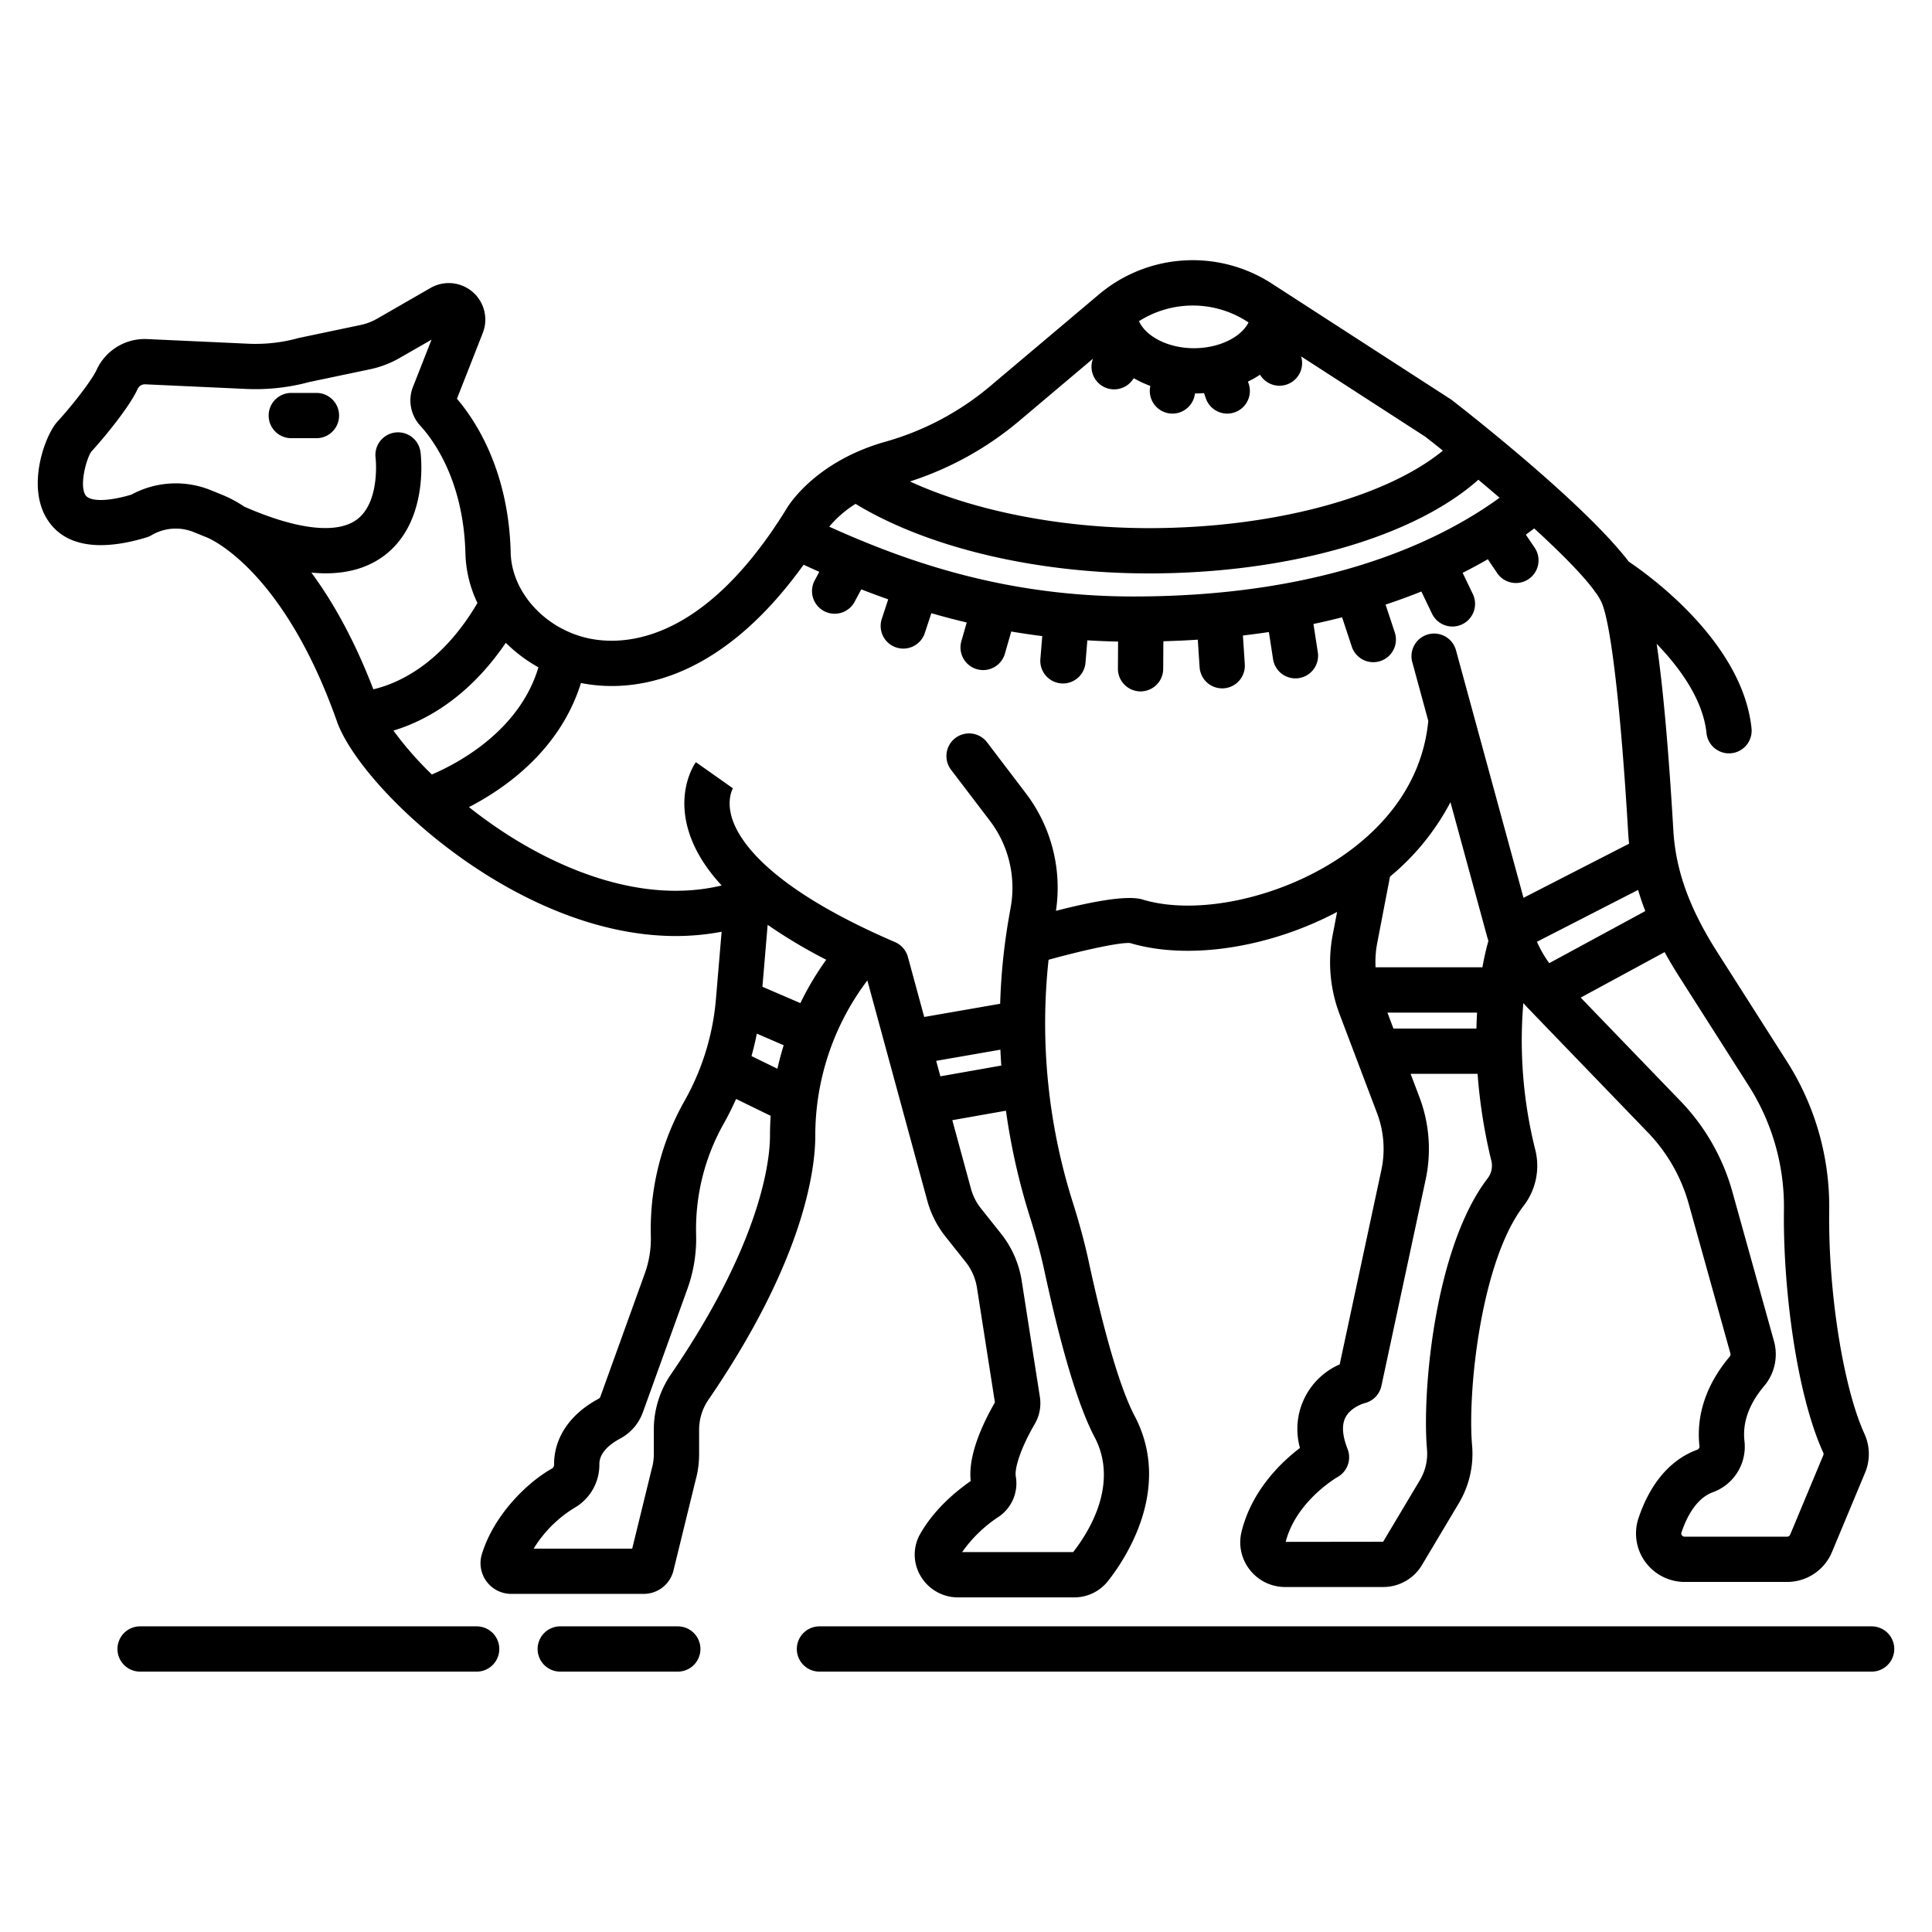 <svg id="Layer_1" height="512" viewBox="0 0 512 512" width="512" xmlns="http://www.w3.org/2000/svg" data-name="Layer 1"><path d="m83.861 104.127h-6.666a6 6 0 0 0 0 12h6.666a6 6 0 0 0 0-12z"/><path d="m229.858 259.826 15.868 58.315a26.515 26.515 0 0 0 4.86 9.595l5.309 6.676a14.671 14.671 0 0 1 3.011 6.858l4.756 30.383c-3.435 5.972-7.156 14.193-6.41 20.831-4.2 2.922-9.7 7.6-13.339 13.929a11.09 11.09 0 0 0 .028 11.2 11.453 11.453 0 0 0 9.885 5.711h30.848a11.353 11.353 0 0 0 8.937-4.315c4.249-5.346 17.316-24.3 7.075-43.766-3.7-7.029-7.922-21.26-12.214-41.154-1-4.62-2.4-9.824-4.175-15.468a157.222 157.222 0 0 1 -6.416-64.273c9.055-2.5 18.926-4.677 21.612-4.428 15.536 4.631 36.964 1.227 54.852-8.246l-1.157 6.019a38.787 38.787 0 0 0 1.812 21.075l9.927 26.212a26.755 26.755 0 0 1 1.143 15.114l-11.039 51.482a18.689 18.689 0 0 0 -10.531 22.148c-4.9 3.729-12.747 11.176-15.471 22.164a11.732 11.732 0 0 0 2.171 10.112 11.853 11.853 0 0 0 9.393 4.576h26.007a11.947 11.947 0 0 0 10.219-5.8l9.8-16.43a25.592 25.592 0 0 0 3.492-15.39c-1.228-14.367 2.394-48.82 13.7-63.446a17.39 17.39 0 0 0 3.051-14.819 118.772 118.772 0 0 1 -3.161-38.87c.36.4.712.811 1.087 1.2l31.948 33.124a44.406 44.406 0 0 1 10.785 18.855l11.043 39.643a1 1 0 0 1 -.21.914c-7.753 9.206-8.622 17.933-7.984 23.633a.923.923 0 0 1 -.519.977c-7.108 2.577-12.515 8.862-15.637 18.178a12.794 12.794 0 0 0 1.755 11.509 12.956 12.956 0 0 0 10.494 5.377h27.123a12.863 12.863 0 0 0 11.906-7.927l8.779-21.04a12.821 12.821 0 0 0 -.156-10.241c-5.653-12.354-9.675-37.874-9.353-59.359a71.571 71.571 0 0 0 -11.359-39.6l-18.266-28.668c-7.453-11.7-11.059-21.7-11.689-32.419-1.266-21.529-2.743-38.017-4.413-49.348 5.73 5.912 12.257 14.5 13.2 23.633a6 6 0 0 0 5.962 5.386 6.21 6.21 0 0 0 .621-.032 6 6 0 0 0 5.355-6.583c-2.359-22.909-27.458-40.794-32.53-44.189-11.375-14.851-40.362-37.75-46.808-42.764q-.207-.16-.427-.3l-47.259-30.56a38.559 38.559 0 0 0 -46.059 2.922l-28.877 24.358a74.433 74.433 0 0 1 -27.769 14.617c-17.859 5.111-25.052 16.15-25.832 17.423-23.195 37.828-45.454 36.6-53.951 34.31-10.953-2.948-19.079-12.366-19.323-22.4-.533-21.955-9.509-35.258-14.243-40.774l6.874-17.5a9.683 9.683 0 0 0 -13.851-11.876l-14.157 8.145a15.125 15.125 0 0 1 -4.428 1.687l-16.189 3.4c-.119.025-.238.054-.355.086a42.527 42.527 0 0 1 -13.206 1.47l-26.728-1.227a14.046 14.046 0 0 0 -13.5 8.251c-1 2.187-5.4 8.2-10.364 13.652-3.262 3.585-8.241 17.085-2.68 25.858 5.639 8.9 17.455 7.507 26.375 4.774a5.951 5.951 0 0 0 1.294-.577v.005a12.618 12.618 0 0 1 11.126-.824l2.98 1.213c.119.049.24.094.362.134.2.066 20.123 7.73 34.666 48.886 6.188 17.511 47.421 56.824 89.807 56.824a64.839 64.839 0 0 0 12.117-1.137l-1.51 17.863a66.177 66.177 0 0 1 -8.3 26.933 68.906 68.906 0 0 0 -8.951 35.79 27.172 27.172 0 0 1 -1.669 10.177l-11.708 32.46a.933.933 0 0 1 -.4.509c-7.558 3.99-11.881 10.325-11.859 17.382a1.264 1.264 0 0 1 -.466 1.09c-6.813 3.792-15.563 12.528-18.674 22.746a8.138 8.138 0 0 0 7.775 10.526h35.1a8.115 8.115 0 0 0 7.9-6.194l5.863-23.931a25.989 25.989 0 0 0 .934-6.905v-6.466a14.024 14.024 0 0 1 2.47-7.951c25.557-37.323 28.317-61.356 28.317-69.957a68.223 68.223 0 0 1 13.798-41.166zm-10.9-5.487a77.761 77.761 0 0 0 -6.85 11.5l-10.06-4.339 1.388-16.412a135.606 135.606 0 0 0 15.517 9.251zm-18.388 19.587 7.113 3.074q-.925 2.973-1.662 6.227l-6.862-3.352c.541-1.966 1.023-3.945 1.406-5.949zm64.544 4.252c.059 1.4.14 2.805.235 4.208l-16.136 2.85-1.116-4.1zm24.957 102.655c6.577 12.5-1.626 25.329-5.677 30.493h-29.42a35.995 35.995 0 0 1 9.633-9.336 10.672 10.672 0 0 0 4.587-10.722c-.352-1.934 1.079-7.123 5.053-13.948a10.844 10.844 0 0 0 1.335-7.109l-4.82-30.8a26.7 26.7 0 0 0 -5.475-12.473l-5.308-6.674a14.58 14.58 0 0 1 -2.674-5.279l-4.933-18.126 14.217-2.512a172.253 172.253 0 0 0 6.259 27.869c1.664 5.294 2.973 10.139 3.893 14.4 4.584 21.248 9.067 36.123 13.325 44.217zm104.029-132.614c.1.38.232.752.346 1.128-.439 1.534-1.034 3.9-1.594 7h-28.315a26.75 26.75 0 0 1 .434-6.389l3.393-17.646a64.468 64.468 0 0 0 16.023-19.723zm41.918-6.771-25.456 13.8a31.731 31.731 0 0 1 -3.257-5.668l26.807-13.743q.824 2.8 1.906 5.611zm-66.739 31.131-1.6-4.229h23.761c-.081 1.35-.139 2.764-.174 4.229zm25.038 39.6c-14.017 18.131-17.484 56.321-16.161 71.804a13.655 13.655 0 0 1 -1.84 8.219l-9.771 16.377-25.826.032c2.784-10.846 13.648-17.126 13.738-17.176a6 6 0 0 0 2.663-7.435c-1.391-3.539-1.583-6.344-.572-8.336 1.427-2.812 5.06-3.805 5.056-3.805a6 6 0 0 0 4.482-4.58l11.722-54.669a38.715 38.715 0 0 0 -1.654-21.879l-2.329-6.151h17.751a140.67 140.67 0 0 0 3.626 22.942 5.529 5.529 0 0 1 -.885 4.654zm68.965-24.666a59.608 59.608 0 0 1 9.482 32.975c-.3 20.076 3.188 48.688 10.438 64.531a.786.786 0 0 1 -.006.627l-8.779 21.042a.894.894 0 0 1 -.831.547h-27.123a.9.9 0 0 1 -.754-.386.709.709 0 0 1 -.116-.689c1.337-3.988 3.87-9.084 8.348-10.708a12.856 12.856 0 0 0 8.355-13.591c-.547-4.893 1.215-9.8 5.236-14.57a13 13 0 0 0 2.593-11.864l-11.044-39.647a56.438 56.438 0 0 0 -13.707-23.96l-26.474-27.445 22.238-12.055c1.179 2.136 2.461 4.3 3.874 6.521zm-132.651-202.223.245.159c-1.947 3.906-7.786 6.83-14.471 6.83-6.808 0-12.728-3.084-14.561-7.163a26.592 26.592 0 0 1 28.787.174zm-60.678 26.385 19.7-16.624a6 6 0 0 0 10.433 5.7l.381-.519a28.772 28.772 0 0 0 4.387 2.042l-.044.241a6 6 0 1 0 11.8 2.183l.079-.426q1.2-.009 2.38-.095l.5 1.418a6 6 0 0 0 11.323-3.977l-.173-.493a27.421 27.421 0 0 0 3.182-1.812l.3.415a6 6 0 0 0 10.6-5.284l32.881 21.263c1.486 1.158 3.062 2.4 4.7 3.715-15.163 12.451-45.236 20.54-77.9 20.54-23.422 0-46.483-4.608-63.333-12.369a85.76 85.76 0 0 0 28.804-15.918zm-43.221 21.858c19.057 11.584 47.738 18.43 77.74 18.43 36.933 0 70.231-9.611 87.309-24.829 1.867 1.565 3.749 3.163 5.621 4.777-15.561 11.314-45.755 26.163-97.039 26.163-33.5 0-59.446-8.931-80.609-18.5a29.163 29.163 0 0 1 6.978-6.041zm-144.219 18.208c1.284.119 2.544.2 3.752.2 6.186 0 11.381-1.563 15.547-4.689 11.941-8.962 9.729-26.672 9.628-27.422a6 6 0 1 0 -11.894 1.588c.015.114 1.243 11.6-4.938 16.236-5.269 3.956-15.871 2.75-29.862-3.384a32.449 32.449 0 0 0 -6.032-3.207l-2.884-1.173a24.685 24.685 0 0 0 -21.008 1.193c-7.435 2.192-11.168 1.512-12.1.226-1.77-2.444.079-9.554 1.447-11.581 4.594-5.062 10.372-12.389 12.309-16.648a2.106 2.106 0 0 1 2.026-1.232l26.729 1.225a54.572 54.572 0 0 0 16.746-1.836l16.021-3.361a27.081 27.081 0 0 0 7.94-3.026l8.421-4.837-5.025 12.787c-.06.154-.114.309-.161.467a9.894 9.894 0 0 0 2.17 9.509c3.45 3.753 11.526 14.575 12 33.978a32.336 32.336 0 0 0 3.18 13.044c-9.775 16.648-21.551 21.474-27.584 22.87-5.157-13.422-10.91-23.458-16.428-30.927zm21.752 41.875c7.966-2.406 19.671-8.4 29.775-23.27a39.71 39.71 0 0 0 8.648 6.5c-5.02 16.844-21.294 25.431-28.241 28.4a90.308 90.308 0 0 1 -10.182-11.63zm30.546 27.784a125.6 125.6 0 0 1 -10.53-7.508c9.729-5.029 24.162-15.187 29.682-32.889 11.512 2.306 35.242 1.7 59-31.341q2.049.942 4.157 1.876l-1.219 2.283a6 6 0 1 0 10.586 5.653l1.758-3.293q3.49 1.362 7.138 2.654l-1.7 5.175a6 6 0 1 0 11.4 3.749l1.729-5.256q4.566 1.322 9.378 2.464l-1.4 4.9a6 6 0 1 0 11.535 3.306l1.667-5.813q4.027.685 8.219 1.218l-.5 6.051a6 6 0 0 0 5.483 6.476c.169.014.336.021.5.021a6 6 0 0 0 5.973-5.5l.493-5.936q4 .248 8.142.337l-.042 7.164a6 6 0 0 0 5.965 6.036h.036a6 6 0 0 0 6-5.965l.043-7.321c3.112-.092 6.163-.228 9.124-.423l.48 7.3a6 6 0 0 0 5.982 5.606c.132 0 .265 0 .4-.013a6 6 0 0 0 5.594-6.381l-.5-7.615c2.344-.277 4.643-.58 6.882-.917l1.108 7.191a6 6 0 0 0 5.922 5.088 6.151 6.151 0 0 0 .922-.071 6 6 0 0 0 5.016-6.844l-1.156-7.5q3.915-.829 7.59-1.769l2.555 7.731a6 6 0 1 0 11.394-3.764l-2.424-7.337q5-1.659 9.485-3.468l2.818 5.874a6 6 0 0 0 10.821-5.191l-2.7-5.633q3.552-1.791 6.67-3.6l2.491 3.688a6 6 0 0 0 9.945-6.715l-2.356-3.489c.773-.559 1.5-1.107 2.212-1.649 6.847 6.263 12.726 12.165 15.861 16.395a5.86 5.86 0 0 0 .6.83 15.2 15.2 0 0 1 1.429 2.454c2.483 5.737 5.106 28.526 7.014 60.962.057.975.141 1.942.238 2.906l-27.976 14.343-17.898-65.61a6 6 0 0 0 -11.578 3.157l4.245 15.573c-1.746 17.865-13.338 29.341-22.857 35.852-16.152 11.049-38.395 15.875-52.886 11.475-4.052-1.23-13.532.577-22.936 3.007a41.352 41.352 0 0 0 -7.931-31.1l-10.304-13.539a6 6 0 1 0 -9.547 7.27l10.307 13.535a29.341 29.341 0 0 1 5.477 22.952q-.282 1.56-.546 3.091a160.854 160.854 0 0 0 -2.238 22.416l-20.123 3.5-4.33-15.909a6 6 0 0 0 -3.419-3.936c-33.048-14.216-41.233-26.636-43.171-32.774-1.58-5.008.218-8.008.3-8.133a1.57 1.57 0 0 1 -.095.139l-9.806-6.916c-.518.734-4.973 7.466-2.081 17.71q2.162 7.656 8.922 14.973c-22.396 5.344-44.695-5.781-56.439-13.263zm43.027 142.761a25.971 25.971 0 0 0 -4.569 14.731v6.47a14.024 14.024 0 0 1 -.518 3.773c-.018.062-.034.125-.049.188l-5.162 21.077h-26.112a32.562 32.562 0 0 1 10.782-10.788 13.166 13.166 0 0 0 6.63-11.612c-.01-3.344 3.417-5.652 5.463-6.732a12.875 12.875 0 0 0 6.082-7.047l11.715-32.461a39.135 39.135 0 0 0 2.375-14.657 56.9 56.9 0 0 1 7.427-29.519c1.165-2.08 2.207-4.2 3.172-6.35l9.16 4.474c-.111 1.722-.178 3.477-.178 5.28 0 5.839-1.891 27.651-26.218 63.177z"/><path d="m496 431h-278.833a6 6 0 0 0 0 12h278.833a6 6 0 0 0 0-12z"/><path d="m179.621 431h-31.147a6 6 0 1 0 0 12h31.147a6 6 0 0 0 0-12z"/><path d="m126.318 431h-89.189a6 6 0 1 0 0 12h89.189a6 6 0 1 0 0-12z"/></svg>